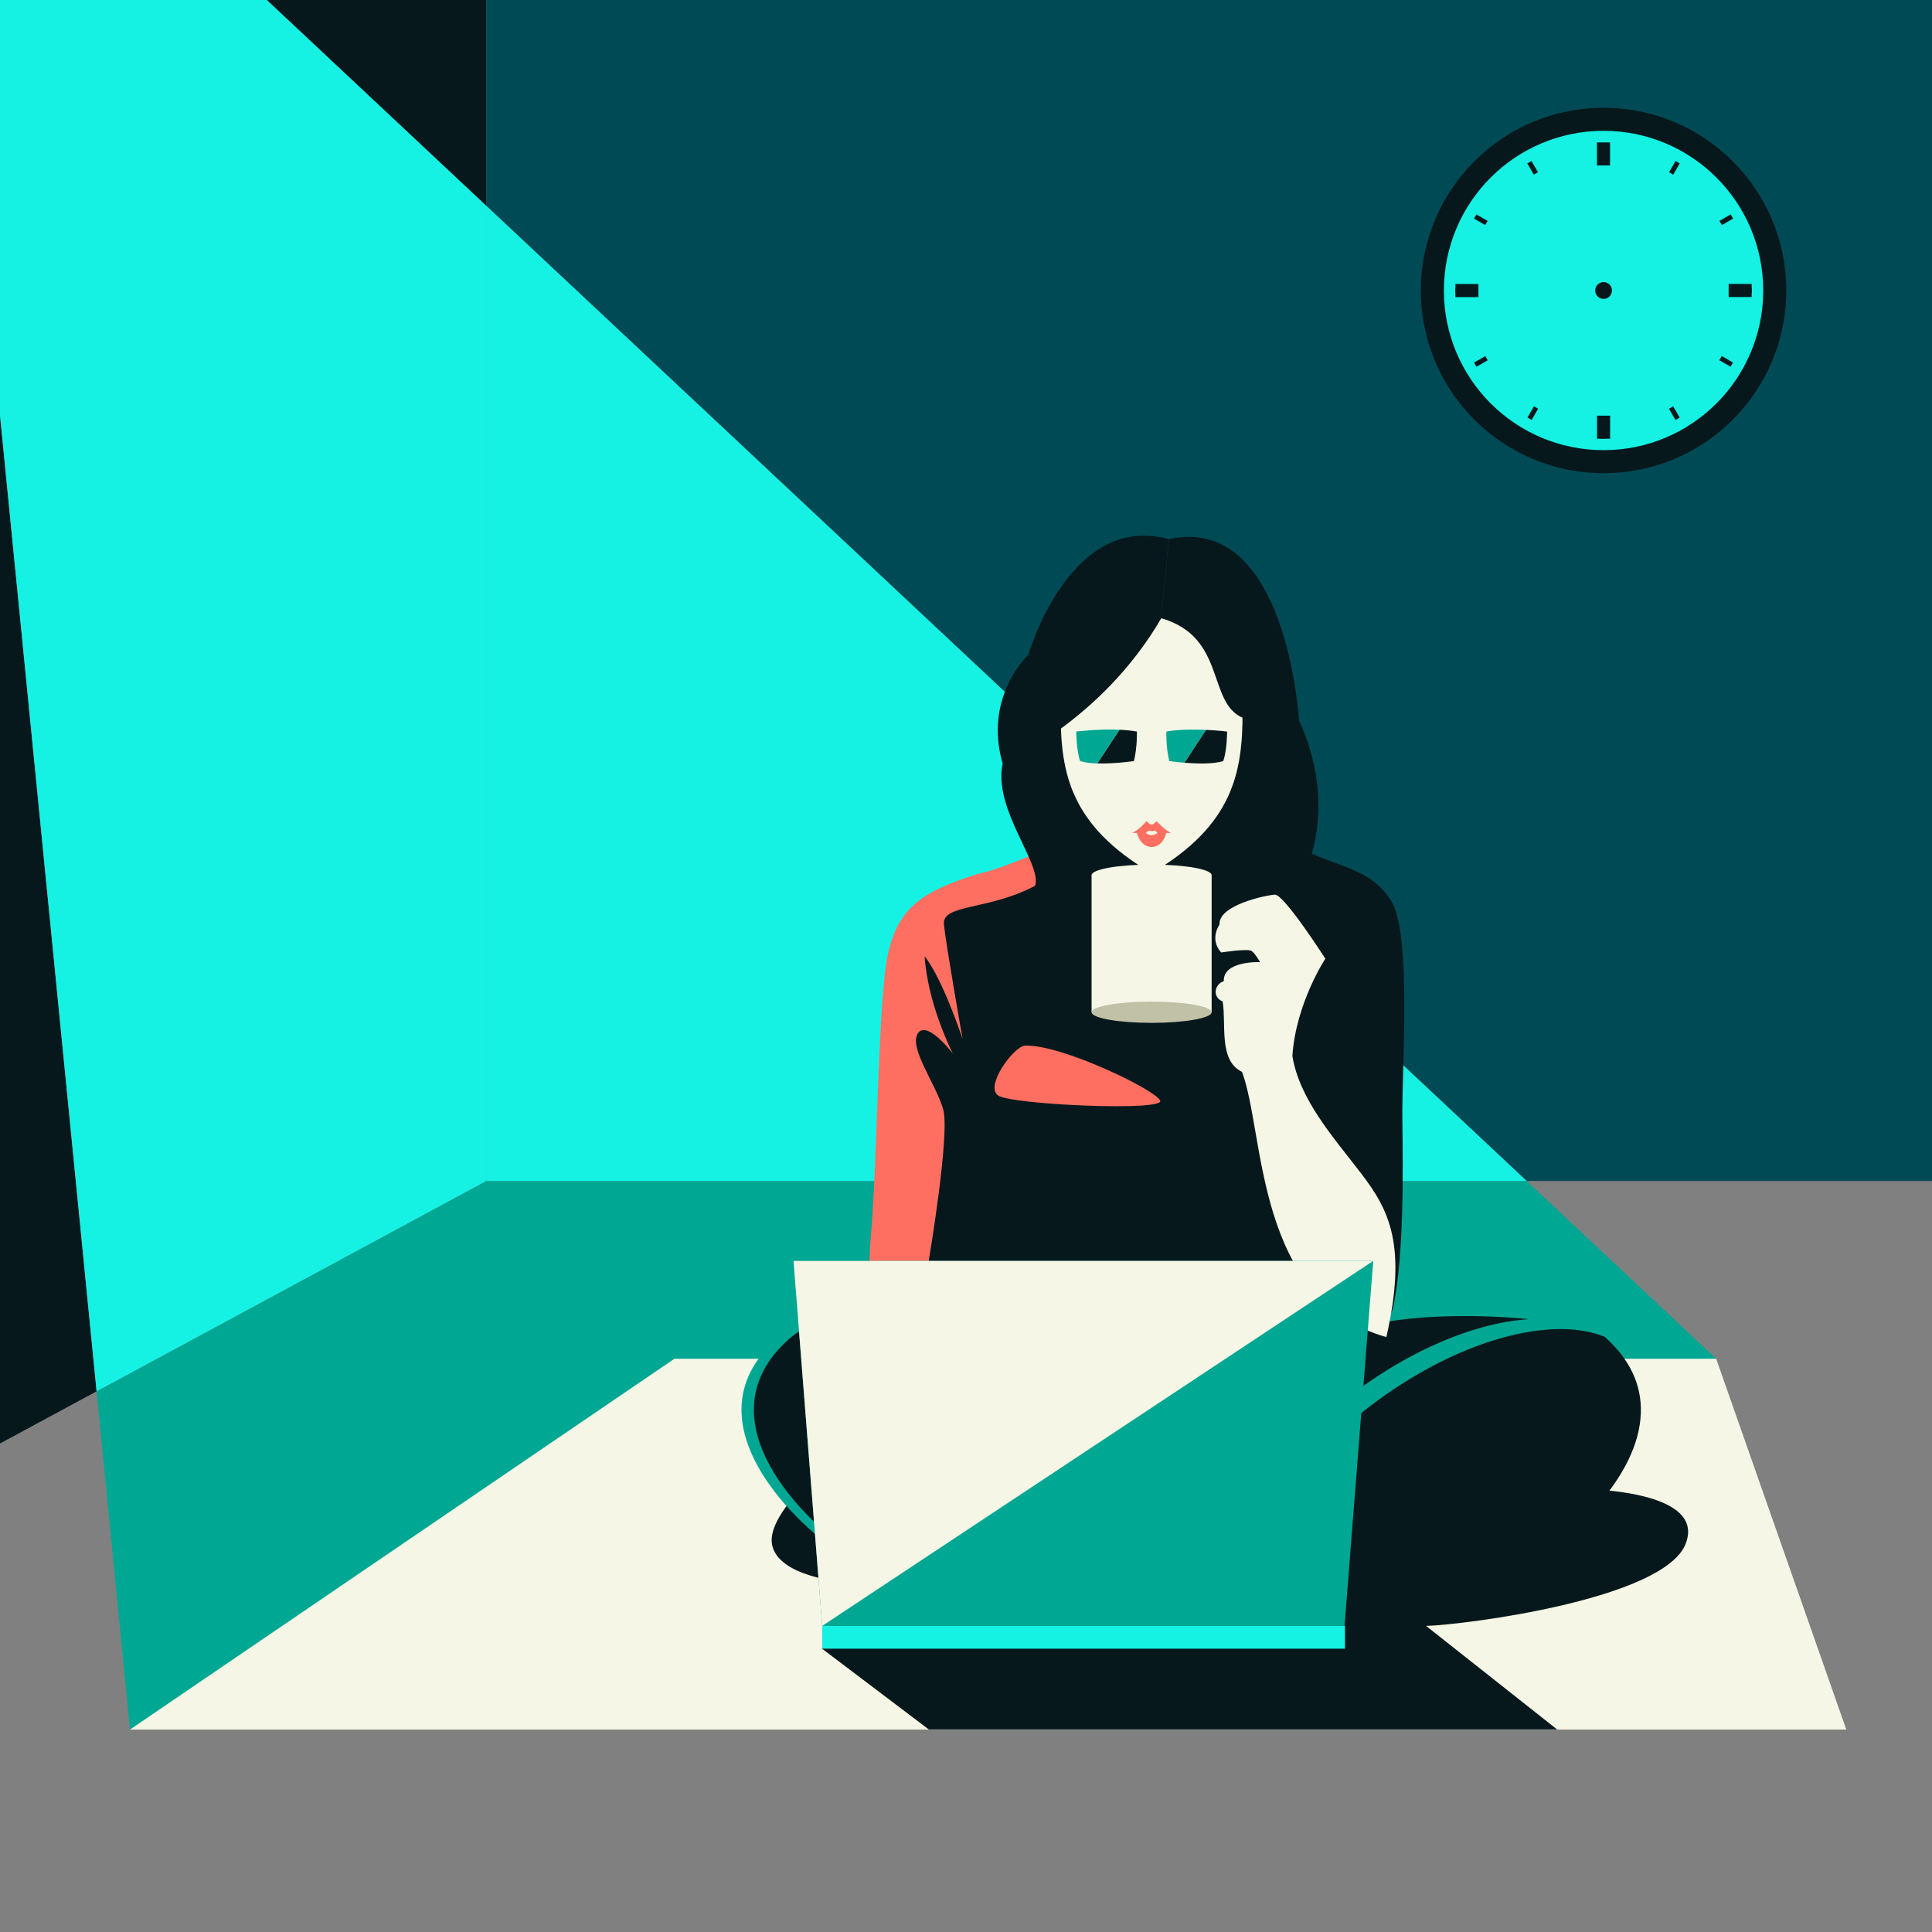 <?xml version="1.0" encoding="utf-8"?>
<!-- Generator: Adobe Illustrator 22.1.0, SVG Export Plug-In . SVG Version: 6.00 Build 0)  -->
<svg xmlns="http://www.w3.org/2000/svg" xmlns:xlink="http://www.w3.org/1999/xlink" version="1.1" id="layer_1" x="0px" y="0px" viewBox="0 0 1400 1400" style="enable-background:new 0 0 1400 1400;" xml:space="preserve">
<rect x="0" y="0" width="1400" height="1400" fill="#808080" stroke="none"/>
<style type="text/css">
	.st0{fill:#15f2e4;}
	.st1{fill:#00A793;}
	.st2{fill:#06181C;}
	.st3{fill:#15f2e4;}
	.st4{fill:#004a55;}
	.st5{fill:#15f2e4;}
	.st6{fill:#F5F6E6;}
	.st7{fill:#ff6f61;}
	.st8{fill:#15f2e4;}
	.st9{fill:#C0C1A7;}
</style>
<g>
	
	<polygon class="st1" points="70,1008.2 94.2,1253.3 1243.6,984.6 1106.3,855.8 352.3,855.8  "/>
	<polygon class="st2" points="352.3,0 193.3,0 352.3,149.1  "/>
	<polygon class="st2" points="0,1046 70,1008.2 0,300.8  "/>
	<polygon class="st3" points="352.3,149.1 193.3,0 0,0 0,300.8 70,1008.2 352.3,855.8  "/>
	<polygon class="st4" points="1400,0 352.3,0 352.3,149.1 1106.3,855.8 1400,855.8  "/>
	<polygon class="st5" points="352.3,855.8 1106.3,855.8 352.3,149.1  "/>
	<g>
		<polygon class="st6" points="1243.6,984.6 866.1,984.6 488.7,984.6 94.2,1253.3 866.1,1253.3 1337.9,1253.3   "/>
		<path class="st2" d="M1145.5,1079c0,0,91.9-0.2,75.9,39.9s-160,58.5-188,59.3l94.9,75H673l-77.3-58.5l15.7-48.3    c0,0-48-3.6-52-27.5s46-63.2,46-63.2L1145.5,1079z"/>
		<path class="st2" d="M1107.6,955.9c0,0-89.5-10.2-143.3,13s-14.8,98.1-14.8,98.1l113,4.7L1107.6,955.9z"/>
		<path class="st1" d="M1161.2,969.9c-43.5-38.3-167.2,2.3-245.5,104.1v71.3c0,0,162.5,9.4,206.9-24.6    C1167,1086.8,1219.6,1021.3,1161.2,969.9z"/>
		<path class="st2" d="M1162.9,968.8l-0.3-0.2l-0.3-0.1c-9-3.6-19.5-5.4-31.4-5.4c-29.4,0-65,10.9-100.2,30.8    c-38.5,21.7-73.5,52.2-101.3,88.3l-0.4,0.5v65.2l1.9,0.1c11.1,0.4,22.5,0.5,33.8,0.5c0,0,0,0,0,0c57,0,130.8-4.5,159.1-26.1    c14.9-11.3,63.5-51.9,65.2-98.2C1189.8,1003.5,1181,984.9,1162.9,968.8z"/>
		<path class="st1" d="M563.2,969.9c43.5-38.3,167.2,2.3,245.5,104.1v71.3c0,0-162.5,9.4-206.9-24.6    C557.4,1086.8,504.8,1021.3,563.2,969.9z"/>
		<path class="st2" d="M613.4,955.8c-17,0.7-31.2,5.3-41.2,14.1c-58.5,51.4-5.8,116.9,38.6,150.8c27.8,21.2,101.9,25.5,153.5,25.7    c26.1-0.1,44.5-1.2,44.5-1.2v-71.3C751.5,999.6,670.1,957.9,613.4,955.8z"/>
		<path class="st7" d="M1007.2,653.1c-15.1-23.8-36.4-23-65.9-37.5l-10.3,6.3l-96.5-49.1c0,0-61.1,36.5-89.2,47.9    c-28.1,11.4-35.1,12.1-35.1,12.1c-42.4,13-58.5,24.9-66.3,56.6c-7.8,31.7-7.8,149.1-13,208.4s18.7,108.4,18.7,108.4l60.5-6.6v6.6    H983v-85.8c11.4,25.1,22.4,42.6,25.8,26.7c7.8-37,7.2-98.6,6.7-136C1015,773.6,1022.2,676.9,1007.2,653.1z"/>
		<path class="st2" d="M726.6,553.2c-7.3,33.3,29.1,73.3,23.4,88.9s-18.7,53,5.7,79c24.4,26,2.6,59.8,2.6,59.8    c42.6-35.9,42.1-109.1,42.1-109.1s5.2-48.3-9.4-82.1c-14.6-33.8-21.6-77.5-21.6-77.5L726.6,553.2z"/>
		<path class="st2" d="M941.3,522.1c20.1,43.7,19.6,92-7.4,132c-27,40-55.9-7.6-55.9-7.6s-19.5-32.5-8.6-55.8    c10.9-23.4,35.9-86.8,35.9-86.8L941.3,522.1z"/>
		<path class="st6" d="M886,709.5h-22.3v-69.7H886c12.5,0,22.6,10.1,22.6,22.6v24.5C908.6,699.4,898.4,709.5,886,709.5z     M876.9,696.3h9.1c5.2,0,9.4-4.2,9.4-9.4v-24.5c0-5.2-4.2-9.4-9.4-9.4h-9.1V696.3z"/>
		<path class="st2" d="M1009.6,947c7.8-37,7.1-98.3,6.6-135.8c-0.5-37.4,6.9-134.6-8.1-158.4c-15.1-23.8-37.1-23.7-66.6-38.3    l-10.4,7.2l-86.8-44.2l-7.3,0.3l-25.2,8c-7.8,4.5-16.9,9.6-26.2,14.6l-35.6,41.5c-33.5,17.9-67.5,13-66,28    c1.5,14.9,13.5,82.9,13.5,82.9S683,709,670,693c2.5,36,20.5,70.5,20.5,70.5s-19-25-25.5-14.5s13.5,37,18.5,55S673,913.7,673,913.7    l310,76.9v-70.3C994.4,945.4,1006.3,963,1009.6,947z"/>
		<path class="st6" d="M889.5,448h-55h-55l-10.9,68.6c0,42.9,6.6,81.5,65.9,116.1c59.2-34.7,65.9-73.3,65.9-116.1L889.5,448z"/>
		<path class="st2" d="M841.5,448c-43.7,75.2-115,105.2-115,105.2c-14-48.7,18.7-78.7,18.7-78.7s29.6-103.7,101.7-83.8L841.5,448z"/>
		<path class="st2" d="M841.5,448c47.2,13.6,33.1,60.8,58.9,72.1l40.9,1.9c0,0-8.6-150.4-94.3-131.3"/>
		<path class="st6" d="M834.5,626.5c-24,0-43.5,3.4-43.5,7.7v99.3h87v-99.3C878,629.9,858.6,626.5,834.5,626.5z"/>
		<path class="st6" d="M960.4,694.7c0,0-30-46.8-36.6-46.4c-6.6,0.4-41.1,7.6-40.1,21.7c0,0-7.6,10.4,1.2,20.2c0,0,19.5-3.1,22.2-1    c2.7,2.1,6,8,6,8s-26.9-1.2-26.3,13.8c-6.6,2.1-8.7,11.5-0.8,14.7c2.7,16.8-3.1,42.8,14,51c16.8,44.6,9,165.2,104.6,192.2    c15.1-66.5,2.1-92-18.2-118.5c-20.3-26.5-44.7-53.5-49.9-85.2C939.1,726.8,960.4,694.7,960.4,694.7z"/>
		<polygon class="st1" points="785,913.7 575,913.7 595.8,1178.2 785,1178.2 974.3,1178.2 995.1,913.7   "/>
		<rect x="595.8" y="1178.2" class="st8" width="378.8" height="16.5"/>
		<ellipse class="st9" cx="834.5" cy="733.5" rx="43.5" ry="7.7"/>
		<path class="st7" d="M838.1,595c0,0-2,2.5-3.6,2.5s-3.6-2.5-3.6-2.5s-6.3,7.1-10.6,8.6h3.6c0,0,2.1,9.9,10.6,10.2    c8.6-0.3,10.6-10.2,10.6-10.2h3.6C844.4,602,838.1,595,838.1,595z M834.5,605.2c0,0-2.4-0.1-4.2-1.6l2.1-1.7l2.2,0.4l2.4-0.4    l1.8,1.7C836.9,605.1,834.5,605.2,834.5,605.2z"/>
		<polygon class="st6" points="995.1,913.7 595.8,1178.2 575,913.7   "/>
		<g>
			<path class="st2" d="M795.1,553.2c12.4,0.4,26.6-1.7,26.6-1.7c2.6-10.9,2.1-21.4,2.1-21.4c-3.9-0.7-8.2-1.1-12.6-1.3L795.1,553.2     z"/>
			<path class="st1" d="M795.1,553.2c-4.6-0.1-9.1-0.6-12.4-1.7c-2.8-7.9-2.8-21.4-2.8-21.4s15.9-2,31.3-1.3L795.1,553.2z"/>
			<path class="st1" d="M858.2,552.7c-6.3-0.5-10.9-1.2-10.9-1.2c-2.6-10.9-2.1-21.4-2.1-21.4c9-1.6,20-1.6,28.8-1.2L858.2,552.7z"/>
			<path class="st2" d="M874,528.9c8.7,0.4,15.2,1.2,15.2,1.2s0,13.5-2.8,21.4c-7.2,2.3-19.3,1.9-28.1,1.2L874,528.9z"/>
		</g>
		<path class="st7" d="M742.8,757.7c-8.1,0.3-29.8,29.8-19.3,36.3s120.9,11.5,117.2,3.5C837,789.5,768.8,756.7,742.8,757.7z"/>
	</g>
	<g>
		<circle class="st2" cx="1162" cy="210.5" r="132.4"/>
		<circle class="st3" cx="1162" cy="210.5" r="115.7"/>
		<circle class="st2" cx="1162" cy="210.5" r="6.1"/>
		<rect x="1157.2" y="103.2" class="st2" width="9.5" height="16.7"/>
		<rect x="1108.9" y="116.9" transform="matrix(0.866 -0.5 0.5 0.866 87.984 571.62)" class="st2" width="3.5" height="9.4"/>
		<rect x="1071.3" y="154.5" transform="matrix(0.5 -0.866 0.866 0.5 398.661 1008.911)" class="st2" width="3.5" height="9.4"/>
		
			<rect x="1057.6" y="205.8" transform="matrix(4.634166e-11 -1 1 4.634166e-11 848.784 1269.854)" class="st2" width="3.5" height="9.4"/>
		
			<rect x="1071.3" y="257.2" transform="matrix(-0.5 -0.866 0.866 -0.5 1382.828 1322.106)" class="st2" width="3.5" height="9.4"/>
		
			<rect x="1108.9" y="294.8" transform="matrix(-0.866 -0.5 0.5 -0.866 1922.779 1114.09)" class="st2" width="3.5" height="9.4"/>
		
			<rect x="1160.3" y="308.5" transform="matrix(-1 -9.057745e-11 9.057745e-11 -1 2323.958 626.39)" class="st2" width="3.5" height="9.4"/>
		
			<rect x="1211.6" y="294.8" transform="matrix(-0.866 0.5 -0.5 -0.866 2413.786 -47.889)" class="st2" width="3.5" height="9.4"/>
		
			<rect x="1249.2" y="257.2" transform="matrix(-0.5 0.866 -0.866 -0.5 2103.109 -690.5)" class="st2" width="3.5" height="9.4"/>
		
			<rect x="1262.9" y="205.8" transform="matrix(-1.358666e-10 1 -1 -1.358666e-10 1475.174 -1054.103)" class="st2" width="3.5" height="9.4"/>
		<rect x="1249.2" y="154.5" transform="matrix(0.5 0.866 -0.866 0.5 763.318 -1003.695)" class="st2" width="3.5" height="9.4"/>
		<rect x="1211.6" y="116.9" transform="matrix(0.866 0.5 -0.5 0.866 223.367 -590.359)" class="st2" width="3.5" height="9.4"/>
		
			<rect x="1058.2" y="202.2" transform="matrix(4.418516e-11 -1 1 4.418516e-11 852.429 1273.5)" class="st2" width="9.5" height="16.7"/>
		
			<rect x="1157.2" y="301.2" transform="matrix(-1 -8.990066e-11 8.990066e-11 -1 2323.958 619.1)" class="st2" width="9.5" height="16.7"/>
		
			<rect x="1256.2" y="202.2" transform="matrix(-1.346596e-10 1 -1 -1.346596e-10 1471.529 -1050.458)" class="st2" width="9.5" height="16.7"/>
	</g>
</g>
</svg>
